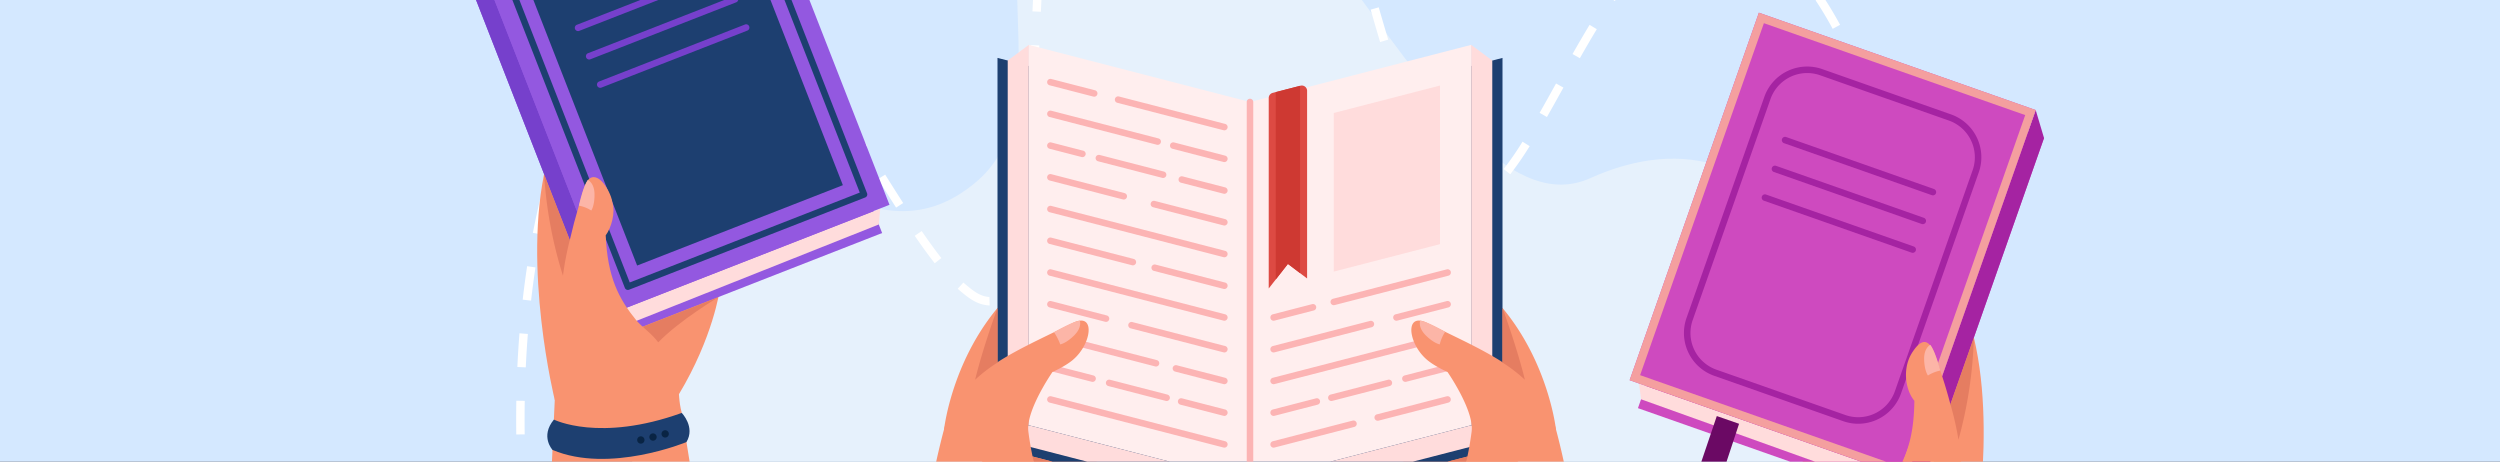 <svg xmlns="http://www.w3.org/2000/svg" xmlns:xlink="http://www.w3.org/1999/xlink" width="1240" height="229" viewBox="0 0 1240 229">
  <rect x="0" y="0" width="1240" height="229" fill="#333333" stroke="none"/>
  <defs>
    <clipPath id="clip-path">
      <rect id="Rectángulo_34077" data-name="Rectángulo 34077" width="1240" height="229" transform="translate(180 4247)" fill="#fff7da"/>
    </clipPath>
  </defs>
  <g id="Enmascarar_grupo_81" data-name="Enmascarar grupo 81" transform="translate(-180 -4247)" clip-path="url(#clip-path)">
    <g id="Grupo_83612" data-name="Grupo 83612" transform="translate(363.2 4013)">
      <rect id="_8" data-name="8" width="1250" height="672" transform="translate(-188.2 0)" fill="#d4e8ff"/>
      <g id="_7" data-name="7" transform="translate(36.243 51.691)">
        <path id="Trazado_117402" data-name="Trazado 117402" d="M430.979,945.522S331.311,658.949,399.4,595.856c45.513-42.172,93.754,50.793,151.334,1.613C602,553.685,530.531,443.386,616.063,414.532c89.9-30.329,163.554,215.284,238.989,181.324,91.535-41.208,176.3,45.137,97.613,349.666Z" transform="translate(-285.644 -325.213)" fill="#e6f1fc"/>
        <g id="Grupo_83596" data-name="Grupo 83596" transform="translate(36.578)">
          <path id="Trazado_117403" data-name="Trazado 117403" d="M323.555,1980.28c-.04-.115-1-2.868-2.61-8.005l3.987-1.253c1.593,5.069,2.561,7.857,2.57,7.885Z" transform="translate(-285.928 -1360.449)" fill="#fff"/>
          <path id="Trazado_117404" data-name="Trazado 117404" d="M246.958,749.626c-1.49-5.237-2.971-10.67-4.4-16.15l4.044-1.055c1.422,5.45,2.895,10.854,4.376,16.061Zm665.8-6.536-4.155-.449c.6-5.539,1.172-11.114,1.7-16.573l4.159.4C913.935,731.946,913.361,737.537,912.759,743.091ZM238.5,717.242c-1.289-5.387-2.545-10.875-3.732-16.31l4.083-.892c1.181,5.408,2.431,10.868,3.713,16.229Zm677.485-7.408-4.164-.356c.473-5.538.916-11.125,1.318-16.605l4.168.305C916.9,698.675,916.458,704.279,915.984,709.834ZM231.358,684.552c-1.08-5.458-2.118-10.991-3.085-16.444l4.115-.729c.962,5.426,1.994,10.93,3.069,16.362Zm687.066-8.047-4.172-.253c.338-5.571.642-11.167.9-16.631l4.174.2C919.068,665.3,918.764,670.916,918.424,676.505Zm-692.9-24.9c-.862-5.517-1.672-11.088-2.409-16.557l4.142-.558c.732,5.44,1.539,10.981,2.4,16.47Zm694.491-8.483-4.177-.142c.19-5.561.341-11.161.451-16.647l4.179.083C920.356,631.921,920.2,637.542,920.014,643.122ZM221.061,618.441c-.625-5.563-1.19-11.165-1.68-16.65l4.162-.371c.487,5.454,1.049,11.024,1.671,16.555ZM920.675,609.7l-4.179-.021c.028-5.547.013-11.126-.046-16.651l4.179-.044C920.688,598.532,920.7,604.133,920.675,609.7ZM218.092,585.1c-.364-5.593-.659-11.218-.876-16.717l4.176-.165c.216,5.464.509,11.052.871,16.611Zm698.046-8.717c-.151-5.573-.351-11.169-.595-16.635l4.175-.186c.245,5.489.446,11.11.6,16.707ZM216.777,551.65c-.071-5.576-.064-11.185.025-16.74l4.178.066c-.088,5.516-.095,11.085-.024,16.621Zm697.873-8.518c-.351-5.564-.758-11.148-1.209-16.6l4.165-.345c.454,5.476.863,11.088,1.216,16.679ZM221.494,518.369l-4.175-.194c.26-5.609.611-11.233,1.043-16.715l4.166.329C222.1,507.226,221.752,512.8,221.494,518.369Zm690.4-8.4c-.579-5.56-1.221-11.119-1.909-16.524l4.146-.528c.692,5.437,1.338,11.028,1.92,16.619ZM451.274,487.654c-6.053-.419-9.992-3.471-15.548-8.275l2.827-3.078c4.75,4.061,8.005,6.8,12.9,7.171l.123,4.178Q451.423,487.654,451.274,487.654Zm-227.154-2.4-4.152-.473c.637-5.589,1.379-11.179,2.2-16.614l4.132.627C225.486,474.18,224.751,479.718,224.12,485.256Zm683.568-8.28c-.842-5.533-1.756-11.051-2.718-16.4l4.113-.739c.968,5.386,1.889,10.942,2.736,16.512ZM464.2,475.552l-3.876-1.563a85.511,85.511,0,0,0,4.235-15.708l4.107.771A88.269,88.269,0,0,1,464.2,475.552Zm-39.867-8.824c-3.047-3.878-6.289-8.334-9.913-13.619l3.447-2.363c3.572,5.211,6.762,9.594,9.752,13.4ZM229.12,452.437l-4.1-.792c1.068-5.53,2.254-11.046,3.527-16.4l4.066.967C231.35,441.508,230.176,446.966,229.12,452.437Zm672.673-8.175c-1.154-5.49-2.393-10.941-3.68-16.2l4.06-.994c1.3,5.3,2.546,10.8,3.71,16.333Zm-430.682-1.92-4.152-.475c.572-5,1.086-10.424,1.571-16.592l4.166.328C472.207,431.821,471.689,437.3,471.111,442.343Zm-65.942-3.226c-3.1-4.826-6.269-9.855-8.957-14.138l3.54-2.222c2.682,4.273,5.84,9.29,8.933,14.1Zm283.511-2.061a15.282,15.282,0,0,1-9.253-3.337l2.509-3.342c4.353,3.256,8.51,3.234,13.169.53l2.105,3.61A16.947,16.947,0,0,1,688.681,437.056Zm21.127-14.48-3.282-2.587a153.16,153.16,0,0,0,9.359-13.563l3.544,2.215A157.177,157.177,0,0,1,709.807,422.576ZM236.814,420.17l-4.017-1.153c1.554-5.414,3.244-10.8,5.023-16.016l3.955,1.349C240.018,409.5,238.349,414.822,236.814,420.17Zm431.842-.153a143.328,143.328,0,0,1-7.275-15.307l3.861-1.6a139.154,139.154,0,0,0,7.058,14.86Zm225.22-8.007c-1.541-5.423-3.177-10.76-4.861-15.863l3.969-1.31c1.7,5.158,3.356,10.552,4.913,16.031Zm-506.546-1.186c-3.471-5.509-6.322-9.98-8.972-14.071l3.507-2.272c2.66,4.106,5.521,8.591,9,14.116Zm86.5-1.96-4.172-.246c.294-4.981.585-10.44.888-16.688l4.174.2C474.419,398.4,474.128,403.869,473.833,408.864ZM727.99,394.187l-3.632-2.068c2.666-4.682,5.342-9.5,8.153-14.565l3.654,2.029C733.348,384.656,730.668,389.485,727.99,394.187Zm-72.563-5.223c-1.682-4.81-3.408-10.022-5.276-15.933l3.985-1.259c1.856,5.871,3.568,11.043,5.236,15.813Zm-407.9-.153-3.879-1.555c2.077-5.177,4.34-10.423,6.69-15.413l3.781,1.781C251.808,378.54,249.578,383.71,247.531,388.812Zm121.611-5.938c-3.392-4.963-6.542-9.4-9.631-13.554l3.355-2.492c3.122,4.2,6.3,8.679,9.727,13.688Zm514.3-2.34c-2.038-5.29-4.186-10.429-6.384-15.274l3.806-1.727c2.231,4.919,4.41,10.133,6.477,15.5ZM475.491,375.41l-4.175-.184c.244-5.547.484-11.129.73-16.713l4.175.184C475.975,364.281,475.735,369.863,475.491,375.41Zm268.827-10.4-3.635-2.063c3.111-5.479,5.88-10.215,8.465-14.478l3.574,2.167C750.158,354.866,747.409,359.568,744.318,365.012Zm-482.581-6.024-3.617-2.094a127.584,127.584,0,0,1,9.375-14.115l3.3,2.559A123.457,123.457,0,0,0,261.737,358.988Zm383.512-1.978c-1.38-4.632-2.875-9.735-4.706-16.06l4.014-1.162c1.828,6.314,3.32,11.408,4.7,16.029Zm-296-.709c-3.832-4.543-7.6-8.616-11.192-12.105l2.911-3c3.694,3.585,7.555,7.761,11.476,12.41Zm520.474-5.848c-2.726-5.025-5.58-9.78-8.48-14.131L864.721,334c2.971,4.457,5.89,9.32,8.676,14.456Zm-392.742-8.459-4.174-.2c.29-6.08.569-11.541.852-16.694l4.173.23C477.549,330.474,477.271,335.925,476.982,341.995Zm284.68-5.343-3.456-2.35c3.477-5.114,6.764-9.552,10.05-13.568l3.235,2.646C768.284,327.3,765.069,331.64,761.662,336.651Zm-436.151-2.866a49.289,49.289,0,0,0-14.293-6.938l1.118-4.027a53.413,53.413,0,0,1,15.524,7.509Zm-43.533-.09-2.609-3.264a40.656,40.656,0,0,1,15.492-7.992l1.006,4.056A36.538,36.538,0,0,0,281.978,333.7Zm353.935-8.813c-1.377-4.784-3.007-10.432-4.649-16.049l4.012-1.172c1.644,5.624,3.274,11.277,4.653,16.066Zm215.46-1.669A94.724,94.724,0,0,0,839.8,311.758l2.655-3.228a98.965,98.965,0,0,1,12.088,11.962ZM782.7,311.476l-2.786-3.115a59.7,59.7,0,0,1,14.208-9.7l1.774,3.784A55.552,55.552,0,0,0,782.7,311.476Zm-303.866-2.852-4.17-.275c.383-5.813.795-11.436,1.222-16.711l4.166.338C479.63,297.23,479.22,302.831,478.838,308.624Zm347.42-5.5a41.758,41.758,0,0,0-15.247-3.89l.19-4.174a45.885,45.885,0,0,1,16.793,4.263Zm-199.742-10.3c-1.725-5.711-3.337-10.923-4.928-15.934l3.984-1.265c1.6,5.03,3.214,10.261,4.945,15.991ZM481.561,275.36l-4.158-.42c.586-5.794,1.223-11.4,1.9-16.671l4.146.529C482.776,264.03,482.143,269.6,481.561,275.36Zm134.83-14.313c-1.867-5.5-3.738-10.779-5.562-15.7l3.919-1.452c1.837,4.958,3.721,10.277,5.6,15.809ZM485.824,242.318l-4.125-.672c.946-5.8,1.981-11.368,3.076-16.535l4.088.866C487.782,231.08,486.76,236.578,485.824,242.318ZM604.779,229.85c-2.219-5.372-4.474-10.483-6.7-15.191l3.777-1.788c2.259,4.771,4.543,9.947,6.789,15.384ZM492.8,209.879l-4.022-1.137c1.64-5.8,3.44-11.194,5.352-16.036l3.887,1.535C496.161,198.953,494.406,204.214,492.8,209.879Zm97.691-9.937a157.6,157.6,0,0,0-8.782-13.932l3.4-2.424a161.919,161.919,0,0,1,9.018,14.3ZM505.125,179.56l-3.584-2.149a59.852,59.852,0,0,1,10.653-13.416l2.823,3.081A55.711,55.711,0,0,0,505.125,179.56Zm66.15-6.084a60.763,60.763,0,0,0-12.606-9.89l2.083-3.623a64.909,64.909,0,0,1,13.484,10.565ZM528.3,159.384l-1.173-4.012a42.765,42.765,0,0,1,17.35-1.119l-.582,4.139A38.578,38.578,0,0,0,528.3,159.384Z" transform="translate(-216.729 -153.841)" fill="#fff"/>
          <path id="Trazado_117405" data-name="Trazado 117405" d="M2271.373,1964.634l-4.146-.517c.341-2.739.681-5.526,1.011-8.286l4.149.495C2272.057,1959.093,2271.715,1961.888,2271.373,1964.634Z" transform="translate(-1578.259 -1350.362)" fill="#fff"/>
        </g>
        <path id="Trazado_117406" data-name="Trazado 117406" d="M111.962,1363.19l-4.1-.831c1.148-5.661,2.435-11.192,3.825-16.44l4.04,1.07C114.362,1352.158,113.093,1357.609,111.962,1363.19Zm790.049-12.729c-1.4-5.633-2.93-11-4.547-15.965l3.974-1.3c1.648,5.055,3.206,10.523,4.629,16.253Zm-110.336-14.822a27.1,27.1,0,0,1-15.93-7.449l2.839-3.067a22.716,22.716,0,0,0,13.505,6.358Zm-571.2-.377a34.262,34.262,0,0,1-8.757-1.125l1.068-4.04a32.381,32.381,0,0,0,15.54.079l.912,4.079A40.313,40.313,0,0,1,220.47,1335.262Zm588.477-2.647-1.579-3.869c4.434-1.874,9.775-4.578,13.743-8.093l2.754,3.143C819.582,1327.6,813.776,1330.586,808.948,1332.615Zm-688.388-1.5-3.945-1.379a145.643,145.643,0,0,1,6.461-15.7l3.756,1.833A141.445,141.445,0,0,0,120.56,1331.119Zm75.781-5.271a91.935,91.935,0,0,1-11.823-12.349l3.231-2.651a88.008,88.008,0,0,0,11.265,11.787Zm47.873-.889-3.188-2.7a60.553,60.553,0,0,0,8.384-13.754l3.79,1.76A64.588,64.588,0,0,1,244.214,1324.958Zm647.363-5.9a88.187,88.187,0,0,0-7.9-14.285l3.427-2.392a92.416,92.416,0,0,1,8.284,14.966Zm-126.057-4.852a116.145,116.145,0,0,1-6.68-15.667l3.942-1.389a112.093,112.093,0,0,0,6.434,15.1Zm69.428-3.543-3.43-2.387c3.276-4.711,6.5-9.695,10.264-13.591l3.012,2.9C841.291,1301.212,838.09,1306.155,834.948,1310.668Zm-205.39-5.909a12.79,12.79,0,0,1-8.84-3.693l2.838-3.068c4.017,3.689,8.135,3.109,12.79.294l2.192,3.558A17.306,17.306,0,0,1,629.558,1304.758ZM135.309,1302l-3.278-2.592c4.167-5.271,8.689-9.046,13.443-11.219l1.738,3.8C143.066,1293.883,139.061,1297.25,135.309,1302Zm248.939-1.029c-3.924-1.843-8.188-5.666-13.034-11.688l3.256-2.62c4.377,5.439,8.265,8.981,11.555,10.526Zm-210.229-.416c-4.708-5.4-8.438-8.346-12.094-9.562l1.318-3.966c5.644,1.877,10.406,6.747,13.925,10.78ZM400.46,1294.5l-3.595-2.131c2.035-3.433,3.92-8.357,5.763-15.054l4.029,1.109C404.715,1285.487,402.688,1290.746,400.46,1294.5Zm-141.116-.058-3.966-1.317c1.53-4.609,3.088-9.822,4.762-15.933l4.031,1.1C262.477,1284.482,260.9,1289.764,259.344,1294.445Zm613.23-.831a21.775,21.775,0,0,0-14.611-3.094l-.523-4.146a25.941,25.941,0,0,1,17.336,3.688ZM651.2,1290l-3.22-2.664a155,155,0,0,0,9.729-13.347l3.487,2.3A159.032,159.032,0,0,1,651.2,1290Zm-39.137-4.231a138.553,138.553,0,0,1-4.093-16.486l4.1-.816a135.5,135.5,0,0,0,3.95,15.951Zm141.79-3.362c-1.573-5.688-3.014-11.42-4.215-16.277l4.057-1c1.194,4.83,2.626,10.527,4.186,16.167Zm-392.385-6.978c-2.7-4.245-5.592-9.108-8.606-14.452l3.64-2.053c2.978,5.281,5.836,10.08,8.493,14.264Zm-93.052-13.37-4.051-1.027c1.358-5.355,2.756-10.923,4.155-16.232l4.041,1.065C271.165,1251.152,269.767,1256.721,268.413,1262.061Zm401.668-.082-3.6-2.124c2.486-4.215,5.192-8.958,8.273-14.5l3.653,2.031C675.309,1252.959,672.586,1257.732,670.081,1261.979Zm-259.62-.021-4.1-.822c.913-4.553,1.855-9.62,3.053-16.429l4.116.725C412.329,1252.274,411.382,1257.371,410.462,1261.958ZM605.1,1252.72c-.845-5.512-1.628-11.136-2.387-16.583l4.139-.577c.757,5.433,1.539,11.043,2.38,16.527Zm140.525-2.843c-1.644-6.528-3.024-11.64-4.342-16.088l4.007-1.187c1.335,4.5,2.729,9.669,4.387,16.254Zm-400.762-3.647c-2.428-4.635-4.989-9.657-7.612-14.928l3.741-1.862c2.611,5.245,5.159,10.241,7.573,14.85Zm341.616-13.54-3.667-2c2.82-5.162,5.565-10.17,8.132-14.687l3.633,2.064C692.025,1222.553,689.289,1227.544,686.477,1232.691Zm-409.37-2.838-3.988-1.25a138.835,138.835,0,0,1,5.916-15.927l3.8,1.732A135.006,135.006,0,0,0,277.108,1229.853Zm139.285-.941-4.118-.712c.839-4.85,1.842-10.607,2.925-16.522l4.111.753C418.23,1218.328,417.229,1224.071,416.392,1228.912Zm183.933-9.3c-1.006-6.494-1.935-11.688-2.925-16.345l4.087-.868c1.006,4.735,1.948,10,2.967,16.574Zm135.54-1.424A53.267,53.267,0,0,0,727.9,1204.3l3.187-2.7a57.247,57.247,0,0,1,8.628,14.975Zm-406.992-1.049a72.627,72.627,0,0,0-10.2-12.611l2.871-3.036a76.655,76.655,0,0,1,10.8,13.332Zm374.359-13.188-3.422-2.4a33.858,33.858,0,0,1,5.315-6.267,25.74,25.74,0,0,1,10.306-2.005l-.137,4.177C709.86,1197.419,706.509,1198.415,703.233,1203.955Zm-411.729-2.7-2.807-3.1c4.593-4.321,11.55-5.752,17.225-4.994l-.58,4.139C300.635,1196.735,295.279,1197.775,291.5,1201.258Zm130.97-5.239-4.095-.836c1.2-5.867,2.377-11.24,3.6-16.427l4.067.961C424.834,1184.862,423.664,1190.194,422.475,1196.019Zm170.937-8.891c-1.5-5.8-2.932-11.058-4.383-16.074l4.014-1.161c1.463,5.054,2.907,10.35,4.415,16.19ZM430.2,1163.592l-4.023-1.131c1.589-5.648,3.271-11.066,5-16.1l3.953,1.357C433.429,1152.679,431.77,1158.021,430.2,1163.592Zm153.886-8.419c-1.852-5.518-3.776-10.759-5.719-15.577l3.876-1.562c1.973,4.894,3.927,10.213,5.8,15.81ZM441.078,1132.24l-3.838-1.653a165.789,165.789,0,0,1,7.449-15.21l3.648,2.039A161.659,161.659,0,0,0,441.078,1132.24Zm130.509-7.728a142.3,142.3,0,0,0-8.2-14.274l3.489-2.3a146.711,146.711,0,0,1,8.445,14.695ZM457.27,1103.656l-3.328-2.528a91.007,91.007,0,0,1,11.492-12.594l2.8,3.107A86.813,86.813,0,0,0,457.27,1103.656Zm96.1-6.346a77.694,77.694,0,0,0-12.14-10.779l2.418-3.409a81.891,81.891,0,0,1,12.8,11.358ZM481.357,1082.3l-2-3.672a68.035,68.035,0,0,1,15.927-6.2l1.016,4.054A63.846,63.846,0,0,0,481.357,1082.3Zm45.68-3.476a72.273,72.273,0,0,0-13.254-3.749v-.137c-.628-.04-1.253-.073-1.872-.1l.175-4.176c1.869.071,3.986.251,5.876.416v.6a72.694,72.694,0,0,1,10.607,3.26Z" transform="translate(-107.866 -762.609)" fill="#d4e8ff"/>
        <path id="Trazado_117407" data-name="Trazado 117407" d="M900.16,1698.192c-7.415-1.127-15.317-.215-19.945,1.753-97.684,60.364-72.835-50.923-128.965-41.1-23.94,1.315-49.512,46.589-76.144,43.992-7.093-2.29-10.02-7.136-13.552-15.481-12.75-52.571-44.1-78.4-85.434-81.349v-.158c-4.635-.185-9.067-.185-13.7,0v.158c-41.332,2.95-72.684,28.778-85.434,81.349-3.064,7.883-6.77,12.424-10.96,14.511-26.964,10.055-60.869-55.124-94.416-42.971-26.688,6.735-24.8,57.968-63.457,57.968-37.4,1.348-39.271-21.42-67.1-18.975-26.677-.509-42.849,39.481-41.469,40.3H938.955S929.953,1702.553,900.16,1698.192Z" transform="translate(-168.712 -1117.883)" fill="#d4e8ff"/>
      </g>
      <g id="_6" data-name="6" transform="translate(233.157 256.248)">
        <g id="Grupo_83597" data-name="Grupo 83597" transform="translate(266.262 130.495)">
          <path id="Trazado_117408" data-name="Trazado 117408" d="M1548.985,1151.021l-62.619,52.9a305.48,305.48,0,0,0,35.025,52.9l54.095-45.684S1571.849,1178.466,1548.985,1151.021Z" transform="translate(-1486.366 -1151.021)" fill="#f99370"/>
        </g>
        <g id="Grupo_83598" data-name="Grupo 83598" transform="translate(51.904 130.495)">
          <path id="Trazado_117409" data-name="Trazado 117409" d="M874.9,1151.021l62.619,52.9a305.475,305.475,0,0,1-35.025,52.9L848.4,1211.146S852.034,1178.466,874.9,1151.021Z" transform="translate(-848.397 -1151.021)" fill="#f99370"/>
        </g>
        <path id="Trazado_117410" data-name="Trazado 117410" d="M1425.238,975.127,1300,1007.483V814.258L1425.238,781.9Z" transform="translate(-1096.357 -775.43)" fill="#1d3f70"/>
        <path id="Trazado_117411" data-name="Trazado 117411" d="M1052.506,1007.483,927.268,975.127V781.9l125.238,32.356Z" transform="translate(-848.863 -775.43)" fill="#1d3f70"/>
        <path id="Trazado_117412" data-name="Trazado 117412" d="M1409.711,951.325,1300,979.669V790.987l109.711-28.345Z" transform="translate(-1096.357 -762.642)" fill="#fee"/>
        <path id="Trazado_117413" data-name="Trazado 117413" d="M1476.347,901.359l-52.69,13.613V836.3l52.69-13.613Z" transform="translate(-1178.466 -802.512)" fill="#ffdcdc"/>
        <path id="Trazado_117414" data-name="Trazado 117414" d="M1346.667,825.325v93.067l-3.491-2.65-6.028-4.578-6.028,7.717-3.491,4.468V828.88a2.634,2.634,0,0,1,1.977-2.55l1.514-.391,12.056-3.113.2-.052A2.634,2.634,0,0,1,1346.667,825.325Z" transform="translate(-1114.702 -802.514)" fill="#dd4a43"/>
        <path id="Trazado_117415" data-name="Trazado 117415" d="M1350.075,823.1v92.915l-6.028-4.578-6.028,7.717v-92.94Z" transform="translate(-1121.602 -802.784)" fill="#ce3932"/>
        <path id="Trazado_117416" data-name="Trazado 117416" d="M1626.52,951.325l10.46,7.872V770.422l-10.46-7.78Z" transform="translate(-1313.166 -762.642)" fill="#ffdcdc"/>
        <path id="Trazado_117417" data-name="Trazado 117417" d="M1300,1363.117l120.171-31.047-10.46-7.872L1300,1352.542Z" transform="translate(-1096.357 -1135.515)" fill="#ffdcdc"/>
        <path id="Trazado_117418" data-name="Trazado 117418" d="M1083.191,979.669,973.48,951.325V762.642l109.711,28.345Z" transform="translate(-879.548 -762.642)" fill="#fee"/>
        <path id="Trazado_117419" data-name="Trazado 117419" d="M952.809,951.325l-10.46,7.872V770.422l10.46-7.78Z" transform="translate(-858.877 -762.642)" fill="#ffdcdc"/>
        <g id="Grupo_83599" data-name="Grupo 83599" transform="translate(103.025 16.873)">
          <path id="Trazado_117420" data-name="Trazado 117420" d="M1154.895,855.554a1.615,1.615,0,0,1-.406-.052l-52.656-13.6a1.618,1.618,0,1,1,.809-3.132l52.656,13.6a1.618,1.618,0,0,1-.4,3.184Z" transform="translate(-1066.993 -830.026)" fill="#fcb4b4"/>
          <path id="Trazado_117421" data-name="Trazado 117421" d="M1023.89,821.708a1.61,1.61,0,0,1-.406-.052l-21.729-5.614a1.618,1.618,0,1,1,.81-3.133l21.728,5.614a1.618,1.618,0,0,1-.4,3.184Z" transform="translate(-1000.542 -812.858)" fill="#fcb4b4"/>
          <path id="Trazado_117422" data-name="Trazado 117422" d="M1208.829,916.331a1.628,1.628,0,0,1-.406-.051l-25.364-6.553a1.618,1.618,0,0,1,.809-3.133l25.364,6.553a1.618,1.618,0,0,1-.4,3.184Z" transform="translate(-1120.928 -875.064)" fill="#fcb4b4"/>
          <path id="Trazado_117423" data-name="Trazado 117423" d="M1055.373,876.685a1.624,1.624,0,0,1-.406-.052l-53.212-13.748a1.618,1.618,0,1,1,.81-3.133l53.211,13.748a1.618,1.618,0,0,1-.4,3.185Z" transform="translate(-1000.542 -843.961)" fill="#fcb4b4"/>
          <path id="Trazado_117424" data-name="Trazado 117424" d="M1217.2,965.336a1.632,1.632,0,0,1-.406-.052l-21.126-5.458a1.618,1.618,0,0,1,.809-3.133l21.126,5.458a1.618,1.618,0,0,1-.4,3.184Z" transform="translate(-1129.302 -908.33)" fill="#fcb4b4"/>
          <path id="Trazado_117425" data-name="Trazado 117425" d="M1105.534,936.486a1.614,1.614,0,0,1-.406-.052l-31.872-8.234a1.618,1.618,0,0,1,.809-3.133l31.872,8.235a1.618,1.618,0,0,1-.4,3.185Z" transform="translate(-1048.018 -887.33)" fill="#fcb4b4"/>
          <path id="Trazado_117426" data-name="Trazado 117426" d="M1018.042,913.881a1.632,1.632,0,0,1-.406-.052l-15.881-4.1a1.618,1.618,0,1,1,.81-3.133l15.881,4.1a1.618,1.618,0,0,1-.4,3.184Z" transform="translate(-1000.542 -875.064)" fill="#fcb4b4"/>
          <path id="Trazado_117427" data-name="Trazado 117427" d="M1189.867,1005.116a1.632,1.632,0,0,1-.406-.052l-34.959-9.032a1.618,1.618,0,0,1,.809-3.133l34.959,9.032a1.618,1.618,0,0,1-.4,3.185Z" transform="translate(-1101.966 -932.371)" fill="#fcb4b4"/>
          <path id="Trazado_117428" data-name="Trazado 117428" d="M1038.542,966.019a1.611,1.611,0,0,1-.406-.052l-36.381-9.4a1.618,1.618,0,0,1,.81-3.133l36.381,9.4a1.618,1.618,0,0,1-.4,3.185Z" transform="translate(-1000.542 -906.167)" fill="#fcb4b4"/>
          <path id="Trazado_117429" data-name="Trazado 117429" d="M1088.443,1025.753a1.624,1.624,0,0,1-.406-.052l-86.282-22.292a1.618,1.618,0,0,1,.81-3.133l86.282,22.292a1.618,1.618,0,0,1-.4,3.185Z" transform="translate(-1000.542 -937.269)" fill="#fcb4b4"/>
          <path id="Trazado_117430" data-name="Trazado 117430" d="M1190.648,1099a1.63,1.63,0,0,1-.406-.052l-34.564-8.93a1.618,1.618,0,0,1,.809-3.133l34.564,8.93a1.618,1.618,0,0,1-.4,3.185Z" transform="translate(-1102.747 -994.778)" fill="#fcb4b4"/>
          <path id="Trazado_117431" data-name="Trazado 117431" d="M1043.06,1060.869a1.611,1.611,0,0,1-.406-.052l-40.9-10.567a1.618,1.618,0,0,1,.81-3.133l40.9,10.567a1.618,1.618,0,0,1-.4,3.185Z" transform="translate(-1000.542 -968.372)" fill="#fcb4b4"/>
          <path id="Trazado_117432" data-name="Trazado 117432" d="M1088.443,1119.437a1.608,1.608,0,0,1-.406-.052l-86.282-22.292a1.618,1.618,0,0,1,.81-3.133l86.282,22.292a1.618,1.618,0,0,1-.4,3.185Z" transform="translate(-1000.542 -999.475)" fill="#fcb4b4"/>
          <path id="Trazado_117433" data-name="Trazado 117433" d="M1167.917,1186.811a1.612,1.612,0,0,1-.406-.052l-46.066-11.9a1.618,1.618,0,0,1,.809-3.133l46.067,11.9a1.618,1.618,0,0,1-.4,3.185Z" transform="translate(-1080.016 -1051.111)" fill="#fcb4b4"/>
          <path id="Trazado_117434" data-name="Trazado 117434" d="M1029.741,1151.112a1.6,1.6,0,0,1-.406-.052l-27.58-7.125a1.618,1.618,0,0,1,.81-3.133l27.58,7.125a1.618,1.618,0,0,1-.4,3.185Z" transform="translate(-1000.542 -1030.578)" fill="#fcb4b4"/>
          <path id="Trazado_117435" data-name="Trazado 117435" d="M1211.442,1244.9a1.618,1.618,0,0,1-.406-.052l-24.042-6.211a1.618,1.618,0,0,1,.809-3.133l24.042,6.212a1.618,1.618,0,0,1-.4,3.185Z" transform="translate(-1123.541 -1093.459)" fill="#fcb4b4"/>
          <path id="Trazado_117436" data-name="Trazado 117436" d="M1059.149,1205.552a1.629,1.629,0,0,1-.406-.052l-50.052-12.932a1.618,1.618,0,0,1,.809-3.133l50.052,12.931a1.618,1.618,0,0,1-.4,3.185Z" transform="translate(-1005.147 -1062.871)" fill="#fcb4b4"/>
          <path id="Trazado_117437" data-name="Trazado 117437" d="M1216.582,1293.068a1.63,1.63,0,0,1-.406-.052l-21.441-5.539a1.618,1.618,0,0,1,.809-3.133l21.441,5.54a1.618,1.618,0,0,1-.4,3.185Z" transform="translate(-1128.681 -1125.89)" fill="#fcb4b4"/>
          <path id="Trazado_117438" data-name="Trazado 117438" d="M1117.407,1267.446a1.611,1.611,0,0,1-.406-.052l-28.5-7.362a1.618,1.618,0,0,1,.81-3.133l28.5,7.362a1.618,1.618,0,0,1-.4,3.185Z" transform="translate(-1058.144 -1107.667)" fill="#fcb4b4"/>
          <path id="Trazado_117439" data-name="Trazado 117439" d="M1023.081,1243.075a1.611,1.611,0,0,1-.406-.052l-20.92-5.4a1.618,1.618,0,0,1,.81-3.133l20.919,5.4a1.618,1.618,0,0,1-.4,3.185Z" transform="translate(-1000.542 -1092.784)" fill="#fcb4b4"/>
          <path id="Trazado_117440" data-name="Trazado 117440" d="M1088.443,1306.8a1.63,1.63,0,0,1-.406-.052l-86.282-22.292a1.618,1.618,0,0,1,.81-3.133l86.282,22.292a1.618,1.618,0,0,1-.4,3.185Z" transform="translate(-1000.542 -1123.887)" fill="#fcb4b4"/>
        </g>
        <g id="Grupo_83600" data-name="Grupo 83600" transform="translate(213.739 111.306)">
          <path id="Trazado_117441" data-name="Trazado 117441" d="M1331.665,1153.512a1.618,1.618,0,0,1-.4-3.185l19.541-5.049a1.618,1.618,0,0,1,.809,3.133l-19.542,5.049A1.6,1.6,0,0,1,1331.665,1153.512Z" transform="translate(-1330.048 -1127.983)" fill="#fcb4b4"/>
          <path id="Trazado_117442" data-name="Trazado 117442" d="M1420.458,1111.729a1.618,1.618,0,0,1-.4-3.185l56.448-14.584a1.618,1.618,0,1,1,.809,3.133l-56.448,14.584A1.606,1.606,0,0,1,1420.458,1111.729Z" transform="translate(-1389.006 -1093.908)" fill="#fcb4b4"/>
          <path id="Trazado_117443" data-name="Trazado 117443" d="M1331.665,1185.708a1.618,1.618,0,0,1-.4-3.185l48.227-12.46a1.618,1.618,0,1,1,.809,3.133l-48.227,12.46A1.607,1.607,0,0,1,1331.665,1185.708Z" transform="translate(-1330.048 -1144.441)" fill="#fcb4b4"/>
          <path id="Trazado_117444" data-name="Trazado 117444" d="M1512.97,1150.539a1.618,1.618,0,0,1-.4-3.185l25.364-6.553a1.618,1.618,0,1,1,.809,3.133l-25.364,6.553A1.6,1.6,0,0,1,1512.97,1150.539Z" transform="translate(-1450.434 -1125.01)" fill="#fcb4b4"/>
          <path id="Trazado_117445" data-name="Trazado 117445" d="M1331.665,1214.137a1.618,1.618,0,0,1-.4-3.185l84.29-21.777a1.618,1.618,0,0,1,.809,3.133l-84.291,21.777A1.606,1.606,0,0,1,1331.665,1214.137Z" transform="translate(-1330.048 -1157.131)" fill="#fcb4b4"/>
          <path id="Trazado_117446" data-name="Trazado 117446" d="M1331.665,1293.068a1.618,1.618,0,0,1-.4-3.185l21.441-5.54a1.618,1.618,0,0,1,.809,3.133l-21.441,5.539A1.623,1.623,0,0,1,1331.665,1293.068Z" transform="translate(-1330.048 -1220.323)" fill="#fcb4b4"/>
          <path id="Trazado_117447" data-name="Trazado 117447" d="M1416.9,1267.445a1.618,1.618,0,0,1-.4-3.185l28.5-7.362a1.618,1.618,0,1,1,.809,3.133l-28.5,7.362A1.616,1.616,0,0,1,1416.9,1267.445Z" transform="translate(-1386.642 -1202.099)" fill="#fcb4b4"/>
          <path id="Trazado_117448" data-name="Trazado 117448" d="M1526.2,1243.075a1.618,1.618,0,0,1-.4-3.185l20.92-5.4a1.618,1.618,0,1,1,.809,3.133l-20.919,5.4A1.61,1.61,0,0,1,1526.2,1243.075Z" transform="translate(-1459.216 -1187.217)" fill="#fcb4b4"/>
          <path id="Trazado_117449" data-name="Trazado 117449" d="M1331.665,1330.643a1.618,1.618,0,0,1-.4-3.185l39.59-10.228a1.618,1.618,0,1,1,.809,3.133l-39.59,10.229A1.623,1.623,0,0,1,1331.665,1330.643Z" transform="translate(-1330.048 -1242.159)" fill="#fcb4b4"/>
          <path id="Trazado_117450" data-name="Trazado 117450" d="M1485.342,1293.463a1.618,1.618,0,0,1-.4-3.185l34.647-8.951a1.618,1.618,0,0,1,.809,3.133l-34.647,8.951A1.624,1.624,0,0,1,1485.342,1293.463Z" transform="translate(-1432.089 -1218.32)" fill="#fcb4b4"/>
        </g>
        <path id="Trazado_117451" data-name="Trazado 117451" d="M1062.52,1363.117,942.349,1332.07l10.46-7.872,109.711,28.345Z" transform="translate(-858.877 -1135.515)" fill="#ffdcdc"/>
        <g id="Grupo_83602" data-name="Grupo 83602" transform="translate(23.701 136.756)">
          <g id="Grupo_83601" data-name="Grupo 83601">
            <path id="Trazado_117452" data-name="Trazado 117452" d="M862.37,1181.684a23.539,23.539,0,0,1-6.108,7.708,32.158,32.158,0,0,1-3.474,2.409c-1.378.843-2.742,1.583-3.854,2.15-1.485.756-2.517,1.213-2.517,1.213s-.309.447-.827,1.236c-2.406,3.666-9.331,14.777-10.9,23.459q-.176.983-.259,1.915a13.5,13.5,0,0,0,.03,2.863c.336,2.654.739,5.248,1.189,7.765q.434,2.394.917,4.687c.974,4.634,2.093,8.941,3.222,12.8,0,.014.007.027.01.037a150.294,150.294,0,0,0,6.952,19.273l0,0c-.857.511-.827,26.974-.353,64.206.155,12.136.356,25.422.588,39.322.406,24.353.914,50.6,1.431,75.919H764.46c1.687-25.738,3.777-53.259,6.337-80.5,1.253-13.356,2.624-26.645,4.113-39.625,4.65-40.485,10.483-77.949,17.754-105.007a50.614,50.614,0,0,1,15.483-24.867,83.147,83.147,0,0,1,11.017-8.346q2.465-1.588,5.067-3.091c3.353-1.949,6.854-3.81,10.46-5.638q1.86-.948,3.76-1.885c2.863-1.418,5.779-2.829,8.726-4.26a.157.157,0,0,1,.027-.013c3.041-1.475,6.112-2.974,9.19-4.523a14.68,14.68,0,0,1,1.687-.732c.077-.027.155-.05.232-.077a8.436,8.436,0,0,1,1.488-.363c.064-.01.128-.02.188-.027C865.152,1169.094,865.489,1175.425,862.37,1181.684Z" transform="translate(-764.46 -1169.653)" fill="#f99370"/>
          </g>
          <path id="Trazado_117453" data-name="Trazado 117453" d="M1023.456,1169.772s1.262,3.311-2.807,7.325-6.9,4.45-6.9,4.45a26.469,26.469,0,0,0-3.108-6.04S1019.536,1170.275,1023.456,1169.772Z" transform="translate(-927.926 -1169.732)" fill="#fcb5a7"/>
        </g>
        <path id="Trazado_117454" data-name="Trazado 117454" d="M1007.6,1377.731s-15.479.3-25.3,5.463c0,0-1.577-5.546-3.232-12.834Z" transform="translate(-883.26 -1166.167)" fill="#e57d61"/>
        <path id="Trazado_117455" data-name="Trazado 117455" d="M905.318,1151.021s-7.259,19.706-11.108,35.628a73.744,73.744,0,0,1,11.108-8.54Z" transform="translate(-826.913 -1020.526)" fill="#e57d61"/>
        <path id="Trazado_117456" data-name="Trazado 117456" d="M815.814,1762.607H693.92c3.373-29.595,7.449-59,12.15-81.7q.625-3.009,1.294-5.759c5.268-21.749,12.523-31.473,20.708-32.666,0,0,29.84,13.642,71.494,4.885,0,0,11.659,3.8,13.769,35.522C814.124,1694.755,815.014,1726.954,815.814,1762.607Z" transform="translate(-693.92 -1346.854)" fill="#eb5648"/>
        <g id="Grupo_83604" data-name="Grupo 83604" transform="translate(283.675 136.756)">
          <g id="Grupo_83603" data-name="Grupo 83603">
            <path id="Trazado_117457" data-name="Trazado 117457" d="M1556.157,1333.408c.474-37.232.5-63.7-.353-64.206l0,0a150.3,150.3,0,0,0,6.952-19.273c0-.01.007-.024.01-.037,1.129-3.857,2.248-8.165,3.222-12.8q.484-2.293.917-4.687c.45-2.517.854-5.11,1.189-7.765a13.494,13.494,0,0,0,.03-2.863q-.081-.933-.259-1.915c-1.569-8.682-8.494-19.794-10.9-23.459-.517-.79-.827-1.237-.827-1.237s-1.189-.527-2.849-1.388c-1.045-.541-2.281-1.213-3.521-1.976a32.133,32.133,0,0,1-3.474-2.409,23.573,23.573,0,0,1-6.223-7.94c-2.994-6.182-2.6-12.351,2.5-11.76a8.336,8.336,0,0,1,1.656.383c.047.013.1.03.145.047a14.812,14.812,0,0,1,1.794.769c2.947,1.485,5.89,2.92,8.8,4.334a.01.01,0,0,0,.007,0c3.084,1.5,6.139,2.977,9.132,4.459q1.9.937,3.76,1.885c3.605,1.828,7.106,3.689,10.46,5.638q2.6,1.5,5.067,3.091a83.135,83.135,0,0,1,11.018,8.346,50.614,50.614,0,0,1,15.483,24.867c7.271,27.058,13.1,64.522,17.754,105.007,1.5,13.033,2.869,26.383,4.129,39.8,2.554,27.186,4.637,54.647,6.32,80.331h-83.963c.521-25.459,1.028-51.865,1.438-76.333C1555.8,1358.568,1556,1345.427,1556.157,1333.408Z" transform="translate(-1538.191 -1169.653)" fill="#f99370"/>
          </g>
          <path id="Trazado_117458" data-name="Trazado 117458" d="M1550.859,1169.772s-1.262,3.311,2.807,7.325,6.9,4.45,6.9,4.45a19.174,19.174,0,0,1,2.7-6.237S1554.779,1170.275,1550.859,1169.772Z" transform="translate(-1546.48 -1169.732)" fill="#fcb5a7"/>
        </g>
        <path id="Trazado_117459" data-name="Trazado 117459" d="M1536.02,1377.731s15.479.3,25.3,5.463c0,0,1.577-5.546,3.232-12.834Z" transform="translate(-1253.074 -1166.167)" fill="#e57d61"/>
        <path id="Trazado_117460" data-name="Trazado 117460" d="M1672.732,1151.021s7.259,19.706,11.108,35.628a73.767,73.767,0,0,0-11.108-8.54Z" transform="translate(-1343.851 -1020.526)" fill="#e57d61"/>
        <path id="Trazado_117461" data-name="Trazado 117461" d="M1665.194,1762.607H1543.3c.8-35.653,1.69-67.852,2.48-79.719,2.11-31.722,13.769-35.522,13.769-35.522,41.654,8.756,71.494-4.885,71.494-4.885,8.185,1.193,15.439,10.917,20.708,32.666q.67,2.752,1.294,5.759C1657.745,1703.608,1661.821,1733.012,1665.194,1762.607Z" transform="translate(-1257.908 -1346.854)" fill="#eb5648"/>
        <path id="Trazado_117462" data-name="Trazado 117462" d="M1296.8,1034.1a1.618,1.618,0,0,1-1.618-1.618V843.8a1.618,1.618,0,1,1,3.236,0v188.682A1.618,1.618,0,0,1,1296.8,1034.1Z" transform="translate(-1093.16 -815.459)" fill="#fcb4b4"/>
        <path id="Trazado_117463" data-name="Trazado 117463" d="M839.9,1682.89c-56.517,19.663-105.974-7.743-105.974-7.743,5.271-21.747,12.525-31.473,20.708-32.664,0,0,29.839,13.642,71.495,4.886C826.13,1647.369,837.788,1651.168,839.9,1682.89Z" transform="translate(-720.485 -1346.856)" fill="#ce3932"/>
        <path id="Trazado_117464" data-name="Trazado 117464" d="M1656.649,1675.147c-51.24,26.788-105.974,7.743-105.974,7.743,2.113-31.722,13.771-35.521,13.771-35.521,41.656,8.756,71.495-4.886,71.495-4.886C1644.124,1643.674,1651.378,1653.4,1656.649,1675.147Z" transform="translate(-1262.805 -1346.856)" fill="#ce3932"/>
      </g>
      <g id="_5" data-name="5" transform="translate(539.478 95.333)">
        <rect id="Rectángulo_34511" data-name="Rectángulo 34511" width="91.625" height="69.02" transform="translate(1.899 92.752) rotate(-70.109)" fill="#eb5648"/>
        <path id="Trazado_117465" data-name="Trazado 117465" d="M1829.924,353.618l1.9,6.594-31.173,86.159-1.9-6.594Z" transform="translate(-1733.849 -330.136)" fill="#ce3932"/>
        <path id="Trazado_117466" data-name="Trazado 117466" d="M1673.491,564.723l-63.384-22.933,1.133,3.965,63.536,23.427Z" transform="translate(-1608.589 -455.082)" fill="#ffdcdc"/>
        <rect id="Rectángulo_34512" data-name="Rectángulo 34512" width="91.625" height="69.02" transform="translate(0 86.159) rotate(-70.109)" fill="#eb5648"/>
        <path id="Trazado_117467" data-name="Trazado 117467" d="M1840.4,362.78a.768.768,0,0,1-.721-1.029l4.094-11.314-13.219-4.783a.767.767,0,1,1,.521-1.443l13.941,5.044a.767.767,0,0,1,.461.982l-4.355,12.036A.768.768,0,0,1,1840.4,362.78Z" transform="translate(-1754.628 -323.859)" fill="#ce3932"/>
        <path id="Trazado_117468" data-name="Trazado 117468" d="M1766.951,568.7a.764.764,0,0,1-.261-.046l-10.978-3.972a.767.767,0,0,1,.522-1.443l10.257,3.711,3.991-11.032a.767.767,0,0,1,1.443.522l-4.252,11.753a.768.768,0,0,1-.721.506Z" transform="translate(-1704.934 -464.128)" fill="#ce3932"/>
        <path id="Trazado_117469" data-name="Trazado 117469" d="M1633,512.9a.771.771,0,0,1-.261-.046l-11.219-4.059a.767.767,0,0,1-.46-.983l4.162-11.495a.767.767,0,1,1,1.442.522l-3.9,10.773,10.5,3.8A.767.767,0,0,1,1633,512.9Z" transform="translate(-1615.833 -424.551)" fill="#ce3932"/>
        <path id="Trazado_117470" data-name="Trazado 117470" d="M1693.616,311.375a.767.767,0,0,1-.721-1.029l3.989-11.018a.767.767,0,0,1,.982-.46l12.489,4.519a.767.767,0,1,1-.522,1.443l-11.768-4.257-3.729,10.3A.768.768,0,0,1,1693.616,311.375Z" transform="translate(-1663.53 -293.751)" fill="#ce3932"/>
        <path id="Trazado_117471" data-name="Trazado 117471" d="M1676.747,409.414l0,0a25.97,25.97,0,0,1-15.583-33.262l7.832-21.632a25.97,25.97,0,0,1,33.255-15.58h0a25.97,25.97,0,0,1,15.585,33.257L1710,393.829A25.97,25.97,0,0,1,1676.747,409.414Z" transform="translate(-1641.453 -319.356)" fill="#f49f9f"/>
        <path id="Trazado_117472" data-name="Trazado 117472" d="M1736.629,419.83a.764.764,0,0,1-.261-.046l-34.656-12.539a.767.767,0,0,1,.522-1.443l34.656,12.539a.767.767,0,0,1-.261,1.489Z" transform="translate(-1669.078 -364.755)" fill="#dd4a43"/>
        <path id="Trazado_117473" data-name="Trazado 117473" d="M1729.358,439.924a.77.77,0,0,1-.261-.046l-34.656-12.539a.767.767,0,0,1,.522-1.443l34.656,12.539a.767.767,0,0,1-.261,1.488Z" transform="translate(-1664.251 -378.097)" fill="#dd4a43"/>
        <path id="Trazado_117474" data-name="Trazado 117474" d="M1722.122,459.926a.769.769,0,0,1-.261-.046l-34.656-12.539a.767.767,0,0,1,.522-1.443l34.656,12.539a.767.767,0,0,1-.261,1.488Z" transform="translate(-1659.446 -391.379)" fill="#dd4a43"/>
      </g>
      <g id="_4" data-name="4" transform="translate(401.942 539.606)">
        <rect id="Rectángulo_34513" data-name="Rectángulo 34513" width="52.363" height="69.513" transform="translate(0 23.88) rotate(-21.098)" fill="#092444"/>
        <path id="Trazado_117475" data-name="Trazado 117475" d="M1197.592,1662.068l-1.335,5.031,25.022,64.853,1.335-5.031Z" transform="translate(-1196.257 -1643.219)" fill="#092444"/>
        <path id="Trazado_117476" data-name="Trazado 117476" d="M1272.916,1818.705l47.71-18.408-.8,3.026-47.817,18.785Z" transform="translate(-1246.559 -1735.003)" fill="#ffdcdc"/>
        <rect id="Rectángulo_34514" data-name="Rectángulo 34514" width="52.363" height="69.513" transform="translate(1.335 18.849) rotate(-21.098)" fill="#1d3f70"/>
        <path id="Trazado_117477" data-name="Trazado 117477" d="M1216.133,1668.224a.582.582,0,0,1-.543-.373l-3.5-9.06a.582.582,0,0,1,.334-.752l10.493-4.048a.582.582,0,0,1,.419,1.086l-9.95,3.839,3.286,8.517a.582.582,0,0,1-.543.792Z" transform="translate(-1206.747 -1637.83)" fill="#3a72aa"/>
        <path id="Trazado_117478" data-name="Trazado 117478" d="M1273.041,1823.722a.582.582,0,0,1-.543-.372l-3.413-8.847a.582.582,0,0,1,1.086-.419l3.2,8.3,7.72-2.979a.582.582,0,1,1,.419,1.086l-8.263,3.188A.579.579,0,0,1,1273.041,1823.722Z" transform="translate(-1244.589 -1743.911)" fill="#3a72aa"/>
        <path id="Trazado_117479" data-name="Trazado 117479" d="M1380.254,1778.9a.582.582,0,0,1-.209-1.125l7.9-3.049-3.131-8.109a.582.582,0,0,1,1.086-.419l3.34,8.652a.582.582,0,0,1-.334.753l-8.444,3.258A.58.58,0,0,1,1380.254,1778.9Z" transform="translate(-1318.044 -1712.117)" fill="#3a72aa"/>
        <path id="Trazado_117480" data-name="Trazado 117480" d="M1322.824,1627.014a.582.582,0,0,1-.543-.372l-2.992-7.751-8.858,3.417a.582.582,0,0,1-.419-1.086l9.4-3.627a.583.583,0,0,1,.752.333l3.2,8.293a.582.582,0,0,1-.543.792Z" transform="translate(-1271.543 -1613.664)" fill="#3a72aa"/>
        <path id="Trazado_117481" data-name="Trazado 117481" d="M1275.229,1702.015h0a19.7,19.7,0,0,0,11.288-25.478l-6.286-16.282a19.7,19.7,0,0,0-25.472-11.286h0a19.7,19.7,0,0,0-11.29,25.474l6.283,16.283A19.7,19.7,0,0,0,1275.229,1702.015Z" transform="translate(-1226.728 -1633.641)" fill="#f49f9f"/>
        <path id="Trazado_117482" data-name="Trazado 117482" d="M1264.939,1709.838a.582.582,0,0,1-.21-1.125l26.086-10.065a.582.582,0,1,1,.419,1.086l-26.086,10.065A.582.582,0,0,1,1264.939,1709.838Z" transform="translate(-1241.475 -1667.483)" fill="#1d3f70"/>
        <path id="Trazado_117483" data-name="Trazado 117483" d="M1270.775,1724.962a.582.582,0,0,1-.21-1.125l26.086-10.065a.582.582,0,1,1,.418,1.086l-26.086,10.065A.58.58,0,0,1,1270.775,1724.962Z" transform="translate(-1245.35 -1677.525)" fill="#1d3f70"/>
        <path id="Trazado_117484" data-name="Trazado 117484" d="M1276.584,1740.019a.582.582,0,0,1-.21-1.125l26.086-10.065a.582.582,0,0,1,.419,1.086l-26.086,10.064A.58.58,0,0,1,1276.584,1740.019Z" transform="translate(-1249.207 -1687.523)" fill="#1d3f70"/>
      </g>
      <g id="_3" data-name="3" transform="translate(294.979 64.88)">
        <rect id="Rectángulo_34515" data-name="Rectángulo 34515" width="85.878" height="114.003" transform="translate(0 43.216) rotate(-23.953)" fill="#1d3f70"/>
        <path id="Trazado_117485" data-name="Trazado 117485" d="M879.69,296.859l-1.776,8.351L924.2,409.395l1.776-8.351Z" transform="translate(-877.915 -261.994)" fill="#23659b"/>
        <path id="Trazado_117486" data-name="Trazado 117486" d="M1018.575,539.259l77.087-34.245-1.5,5.217-76.79,34.675Z" transform="translate(-970.516 -400.209)" fill="#ffdcdc"/>
        <g id="Grupo_83605" data-name="Grupo 83605" transform="translate(1.776)">
          <rect id="Rectángulo_34516" data-name="Rectángulo 34516" width="85.878" height="114.003" transform="translate(0 34.865) rotate(-23.953)" fill="#3a72aa"/>
          <path id="Trazado_117487" data-name="Trazado 117487" d="M960.457,196.274l44.327,99.782-74.079,32.909-44.328-99.783,74.079-32.909Zm1.223-3.18L883.2,227.959l46.284,104.185,78.482-34.865L961.681,193.094Z" transform="translate(-883.199 -193.094)" fill="#1d3f70"/>
        </g>
        <path id="Trazado_117488" data-name="Trazado 117488" d="M1168.3,556.858l6.39-2.876-5.85-13.6-6.318,2.771Z" transform="translate(-1066.896 -423.693)" fill="#ce3932"/>
        <path id="Trazado_117489" data-name="Trazado 117489" d="M935.516,312.689a.954.954,0,0,1-.873-.567,13.282,13.282,0,0,1,6.746-17.531.955.955,0,0,1,.775,1.745,11.386,11.386,0,0,0-5.777,15.011.955.955,0,0,1-.872,1.342Z" transform="translate(-914.818 -260.434)" fill="#1d3f70"/>
        <path id="Trazado_117490" data-name="Trazado 117490" d="M1081.235,252.29a.954.954,0,0,1-.873-.567,11.387,11.387,0,0,0-15.01-5.774.954.954,0,1,1-.775-1.745,13.3,13.3,0,0,1,17.53,6.743.955.955,0,0,1-.872,1.342Z" transform="translate(-1001.482 -226.272)" fill="#1d3f70"/>
        <path id="Trazado_117491" data-name="Trazado 117491" d="M1177.68,469.581a.955.955,0,0,1-.388-1.827,11.374,11.374,0,0,0,5.775-15.013.954.954,0,0,1,1.744-.775,13.282,13.282,0,0,1-6.745,17.533A.949.949,0,0,1,1177.68,469.581Z" transform="translate(-1076.324 -364.608)" fill="#1d3f70"/>
        <path id="Trazado_117492" data-name="Trazado 117492" d="M1031.781,538.743a13.314,13.314,0,0,1-12.143-7.9.954.954,0,1,1,1.745-.775,11.373,11.373,0,0,0,15.011,5.776.955.955,0,1,1,.775,1.745A13.253,13.253,0,0,1,1031.781,538.743Z" transform="translate(-971.964 -416.47)" fill="#1d3f70"/>
        <g id="Grupo_83606" data-name="Grupo 83606" transform="translate(41.197 55.195)">
          <path id="Trazado_117493" data-name="Trazado 117493" d="M1001.481,377.892a.955.955,0,0,1-.388-1.827L1043,357.448a.955.955,0,0,1,.775,1.745l-41.907,18.617A.949.949,0,0,1,1001.481,377.892Z" transform="translate(-1000.526 -357.366)" fill="#1d3f70"/>
          <path id="Trazado_117494" data-name="Trazado 117494" d="M1012.275,402.19a.955.955,0,0,1-.388-1.827l41.907-18.617a.955.955,0,1,1,.775,1.745l-41.907,18.617A.95.95,0,0,1,1012.275,402.19Z" transform="translate(-1007.693 -373.5)" fill="#1d3f70"/>
        </g>
      </g>
      <g id="_2" data-name="2" transform="translate(625.089 240.295)">
        <g id="Grupo_83607" data-name="Grupo 83607" transform="translate(85.661 156.684)">
          <path id="Trazado_117495" data-name="Trazado 117495" d="M2199.279,1181.486l-83.952,64.9s4,23.241,22.052,51.035l61.57.611S2213,1231.527,2199.279,1181.486Z" transform="translate(-2115.327 -1181.486)" fill="#f99370"/>
        </g>
        <rect id="Rectángulo_34517" data-name="Rectángulo 34517" width="193.225" height="145.555" transform="translate(4.129 196.149) rotate(-70.624)" fill="#ce4abf"/>
        <path id="Trazado_117496" data-name="Trazado 117496" d="M2333.153,858.888l4.13,13.868-64.107,182.281-4.129-13.869Z" transform="translate(-2131.736 -810.597)" fill="#a523a2"/>
        <path id="Trazado_117497" data-name="Trazado 117497" d="M2117.62,1385.088s19.621,10.739,30.594,21.354l11.784-6.449Z" transform="translate(-2031.189 -1159.994)" fill="#e57d61"/>
        <path id="Trazado_117498" data-name="Trazado 117498" d="M2006.951,1309.213l-132.627-46.644.993,7.823,131.631,47.2Z" transform="translate(-1869.641 -1078.641)" fill="#ffdcdc"/>
        <g id="Grupo_83608" data-name="Grupo 83608">
          <rect id="Rectángulo_34518" data-name="Rectángulo 34518" width="193.225" height="145.555" transform="translate(0 182.281) rotate(-70.624)" fill="#ce4abf"/>
          <path id="Trazado_117499" data-name="Trazado 117499" d="M1926.989,720.371,2056.6,765.953l-61.4,174.578-129.607-45.582,61.4-174.578Zm-2.5-5.206-64.107,182.281,137.31,48.291L2061.8,763.456l-137.31-48.291Z" transform="translate(-1860.385 -715.165)" fill="#f49f9f"/>
        </g>
        <path id="Trazado_117500" data-name="Trazado 117500" d="M1976.325,1338.4l-11.185-4,8.045-23.768,11.049,3.828Z" transform="translate(-1929.942 -1110.559)" fill="#6b0964"/>
        <path id="Trazado_117501" data-name="Trazado 117501" d="M2027.024,971.815a22.53,22.53,0,0,1-7.486-1.287l-63.927-22.483a22.512,22.512,0,0,1-13.766-28.71l38.6-109.669a22.538,22.538,0,0,1,28.7-13.764l63.9,22.474a22.538,22.538,0,0,1,13.768,28.706L2048.244,956.76a22.554,22.554,0,0,1-21.22,15.055ZM2001.7,797.862a19.31,19.31,0,0,0-18.2,12.879l-38.6,109.669a19.276,19.276,0,0,0,11.788,24.584l63.926,22.482a19.277,19.277,0,0,0,24.58-11.789l38.573-109.677a19.3,19.3,0,0,0-11.789-24.58l-63.9-22.474A19.2,19.2,0,0,0,2001.7,797.862Z" transform="translate(-1913.619 -767.927)" fill="#a523a2"/>
        <g id="Grupo_83609" data-name="Grupo 83609" transform="translate(87.691 163.346)">
          <path id="Trazado_117502" data-name="Trazado 117502" d="M2216.058,1469.672H2121.37c1.974-15.689,17.412-138.343,18.927-150.4h0c2.674-11.64-2.266-14.324,10.4-34.86,3.25-4.655,5.9-6.057,10.327-11.071,8.6-11.335,13.693-22.111,13.89-42.874-4.395-5.286-6.01-15.69-1.364-23.473,8.562-13.8,11.715.926,14.206,8.4a261.185,261.185,0,0,1,9.029,34.383C2205.933,1321.369,2208.278,1391.484,2216.058,1469.672Z" transform="translate(-2121.37 -1201.313)" fill="#f99370"/>
        </g>
        <path id="Trazado_117503" data-name="Trazado 117503" d="M2298.2,1205.469s-3.207,1.508-3.062,7.222,1.878,7.99,1.878,7.99a19.132,19.132,0,0,1,6.14-2.461S2300.674,1208.551,2298.2,1205.469Z" transform="translate(-2149.058 -1040.727)" fill="#fcb5a7"/>
        <path id="Trazado_117504" data-name="Trazado 117504" d="M2333.927,1227.755a148.86,148.86,0,0,1,4,17.62,211.974,211.974,0,0,0,7.636-50.7Z" transform="translate(-2174.817 -1033.559)" fill="#e57d61"/>
        <path id="Trazado_117505" data-name="Trazado 117505" d="M2160.016,927.468a1.612,1.612,0,0,1-.537-.092l-73.32-25.786a1.618,1.618,0,0,1,1.073-3.053l73.32,25.786a1.618,1.618,0,0,1-.537,3.144Z" transform="translate(-2009.581 -836.863)" fill="#a523a2"/>
        <path id="Trazado_117506" data-name="Trazado 117506" d="M2145.065,969.979a1.611,1.611,0,0,1-.536-.092l-73.32-25.786a1.618,1.618,0,1,1,1.074-3.053l73.32,25.787a1.618,1.618,0,0,1-.537,3.144Z" transform="translate(-1999.654 -865.09)" fill="#a523a2"/>
        <path id="Trazado_117507" data-name="Trazado 117507" d="M2130.182,1012.3a1.605,1.605,0,0,1-.537-.092l-73.32-25.786a1.618,1.618,0,0,1,1.073-3.052l73.32,25.786a1.618,1.618,0,0,1-.537,3.144Z" transform="translate(-1989.772 -893.189)" fill="#a523a2"/>
        <path id="Trazado_117508" data-name="Trazado 117508" d="M2169.337,1574.063l2.811-22.332s30.18,10.215,63.264-.332l1.955,24.473S2207.693,1594.238,2169.337,1574.063Z" transform="translate(-2065.529 -1270.424)" fill="#f4d4be"/>
        <path id="Trazado_117509" data-name="Trazado 117509" d="M2194.376,1746.916H2075.21c8.961-47.268,20.563-100.6,31.628-128.066a.026.026,0,0,1,.01,0c.638.3,30.193,13.833,68.02,1.808C2174.868,1620.661,2185.74,1642.911,2194.376,1746.916Z" transform="translate(-2003.029 -1315.212)" fill="#1d3f70"/>
        <circle id="Elipse_4819" data-name="Elipse 4819" cx="3.431" cy="3.431" r="3.431" transform="translate(108.928 291.521)" fill="#1d3f70"/>
      </g>
      <g id="_1" data-name="1" transform="translate(48.491 155.703)">
        <g id="Grupo_83610" data-name="Grupo 83610" transform="translate(34.748 160.206)">
          <path id="Trazado_117510" data-name="Trazado 117510" d="M252.138,940.205l86.125,61.984s-3.206,23.365-20.291,51.761l-61.513,2.72S240.142,990.687,252.138,940.205Z" transform="translate(-247.735 -940.205)" fill="#f99370"/>
        </g>
        <rect id="Rectángulo_34519" data-name="Rectángulo 34519" width="145.555" height="193.225" transform="matrix(0.931, -0.364, 0.364, 0.931, 0, 66.968)" fill="#9358e0"/>
        <path id="Trazado_117511" data-name="Trazado 117511" d="M147.97,621.039l-3.652,14,70.313,179.978,3.652-14Z" transform="translate(-144.318 -568.073)" fill="#7640cc"/>
        <path id="Trazado_117512" data-name="Trazado 117512" d="M432.541,1135.208s-19.242,11.4-29.845,22.389l-12-6.042Z" transform="translate(-307.914 -909.481)" fill="#e57d61"/>
        <path id="Trazado_117513" data-name="Trazado 117513" d="M364.452,1055.587,495.4,1004.428l-.724,7.852-129.937,51.678Z" transform="translate(-290.487 -822.643)" fill="#ffdcdc"/>
        <rect id="Rectángulo_34520" data-name="Rectángulo 34520" width="145.555" height="193.225" transform="matrix(0.931, -0.364, 0.364, 0.931, 3.652, 52.966)" fill="#9358e0"/>
        <path id="Trazado_117514" data-name="Trazado 117514" d="M253.144,706.941a1.618,1.618,0,0,1-1.507-1.03l-63.4-162.284a1.618,1.618,0,0,1,.918-2.1l117.082-45.741a1.618,1.618,0,0,1,2.1.918l63.436,162.27a1.617,1.617,0,0,1-.918,2.1L253.732,706.829A1.612,1.612,0,0,1,253.144,706.941ZM191.838,543.957l62.223,159.27,114.1-44.577L305.906,499.393Z" transform="translate(-173.406 -484.834)" fill="#1d3f70"/>
        <path id="Trazado_117515" data-name="Trazado 117515" d="M281.638,718.748l102.046-39.867-57.546-147.2L224.124,571.533Z" transform="translate(-197.309 -508.737)" fill="#1d3f70"/>
        <g id="Grupo_83611" data-name="Grupo 83611" transform="translate(31.699 166.148)">
          <path id="Trazado_117516" data-name="Trazado 117516" d="M350.921,1308.039H238.66c2-39.007,4.515-88.343,7.022-139.071,1.9-38.672,3.31-67.217,4.754-100.555.871-29.523,1.92-57.426,7.456-79.336,1.273-5.536,2.839-11.38,4.5-17.065,1.435-4.026,2.079-9.1,4.516-12.684,4.83-5.352,11.252,5.569,12.079,10.917,1.684,5.335-.577,12.9-3.289,16.528.91,20.749,6.364,31.34,15.351,42.373,4.591,4.863,7.3,6.172,10.7,10.711h0c13.516,20.432,8.466,22.913,11.677,34.987C323.218,1135.77,341.016,1246.425,350.921,1308.039Z" transform="translate(-238.66 -957.89)" fill="#f99370"/>
        </g>
        <path id="Trazado_117517" data-name="Trazado 117517" d="M313.722,962.087s3.256,1.4,3.308,7.113-1.6,8.05-1.6,8.05a17.189,17.189,0,0,0-6.17-2.424S311.355,965.252,313.722,962.087Z" transform="translate(-253.837 -794.529)" fill="#fcb5a7"/>
        <path id="Trazado_117518" data-name="Trazado 117518" d="M270.684,986.165a148.868,148.868,0,0,0-3.393,17.746,211.967,211.967,0,0,1-9.368-50.41Z" transform="translate(-219.752 -788.828)" fill="#e57d61"/>
        <path id="Trazado_117519" data-name="Trazado 117519" d="M355.883,1716.658H217.32q.161-4.218.363-8.427c.544-11.28,1.3-22.482,2.181-33.311v0c1.055-13,2.292-25.455,3.555-36.859,1.374-12.382,2.782-23.523,4.029-32.77,2.268-16.82,4.015-27.371,4.066-27.7v0l0,0c35.932,13.594,82.179-4.3,82.179-4.3,2.927,8.844,5.843,17.969,8.706,27.146,3.209,10.285,6.347,20.634,9.351,30.73,3.652,12.294,7.1,24.212,10.218,35.169v.007c3.431,12.056,6.458,22.952,8.917,31.917C353.014,1706,354.714,1712.3,355.883,1716.658Z" transform="translate(-192.791 -1200.361)" fill="#3a72aa"/>
        <path id="Trazado_117520" data-name="Trazado 117520" d="M304.915,680.025a1.618,1.618,0,0,1-.589-3.125l72.394-28.283a1.618,1.618,0,1,1,1.177,3.014L305.5,679.913A1.611,1.611,0,0,1,304.915,680.025Z" transform="translate(-249.879 -586.311)" fill="#7640cc"/>
        <path id="Trazado_117521" data-name="Trazado 117521" d="M321.313,722a1.618,1.618,0,0,1-.589-3.125l72.394-28.283A1.618,1.618,0,0,1,394.3,693.6L321.9,721.887A1.62,1.62,0,0,1,321.313,722Z" transform="translate(-260.768 -614.181)" fill="#7640cc"/>
        <path id="Trazado_117522" data-name="Trazado 117522" d="M337.636,763.78a1.618,1.618,0,0,1-.589-3.125l72.394-28.282a1.618,1.618,0,0,1,1.177,3.014l-72.394,28.282A1.619,1.619,0,0,1,337.636,763.78Z" transform="translate(-271.606 -641.925)" fill="#7640cc"/>
        <path id="Trazado_117523" data-name="Trazado 117523" d="M265.97,1309.269s22.567,11.409,63.405-3.31c0,0,6.841,6.994,2.325,14.46,0,0-38.17,15.836-66.412,3.9C265.289,1324.323,259.015,1317.635,265.97,1309.269Z" transform="translate(-222.918 -1022.86)" fill="#1d3f70"/>
        <path id="Trazado_117524" data-name="Trazado 117524" d="M398.942,1341.968a1.817,1.817,0,1,1-2.154-1.4A1.818,1.818,0,0,1,398.942,1341.968Z" transform="translate(-311 -1045.813)" fill="#092444"/>
        <path id="Trazado_117525" data-name="Trazado 117525" d="M416.93,1337.6a1.818,1.818,0,1,1-2.154-1.4A1.818,1.818,0,0,1,416.93,1337.6Z" transform="translate(-322.944 -1042.91)" fill="#092444"/>
        <path id="Trazado_117526" data-name="Trazado 117526" d="M434.863,1332.964a1.817,1.817,0,1,1-2.154-1.4A1.818,1.818,0,0,1,434.863,1332.964Z" transform="translate(-334.852 -1039.834)" fill="#092444"/>
        <path id="Trazado_117527" data-name="Trazado 117527" d="M342.417,1600.446c-50.282,19.767-94.866,5.2-94.866,5.2-.03-.118-.06-.239-.091-.356,2.268-16.82,4.015-27.371,4.066-27.7a.01.01,0,0,0,0-.007c35.932,13.594,82.179-4.3,82.179-4.3,2.927,8.844,5.843,17.969,8.706,27.146A.094.094,0,0,1,342.417,1600.446Z" transform="translate(-212.804 -1200.361)" fill="#23659b"/>
        <path id="Trazado_117528" data-name="Trazado 117528" d="M347,1780.679v.007s-60.809,22.962-122.106,8.588v0c1.055-13,2.292-25.455,3.555-36.859a0,0,0,0,0,0,0s52.628,17.909,108.323-6.908a.04.04,0,0,1,.007.01C340.43,1757.8,343.878,1769.722,347,1780.679Z" transform="translate(-197.818 -1314.715)" fill="#23659b"/>
        <path id="Trazado_117529" data-name="Trazado 117529" d="M355.883,1963.619H217.32q.161-4.218.363-8.427s2.554.511,7.18,1.152c16.817,2.322,61.021,6.344,109.707-6.3q8.089-2.1,16.316-4.838C353.014,1952.958,354.714,1959.261,355.883,1963.619Z" transform="translate(-192.791 -1447.322)" fill="#23659b"/>
      </g>
    </g>
  </g>
</svg>
